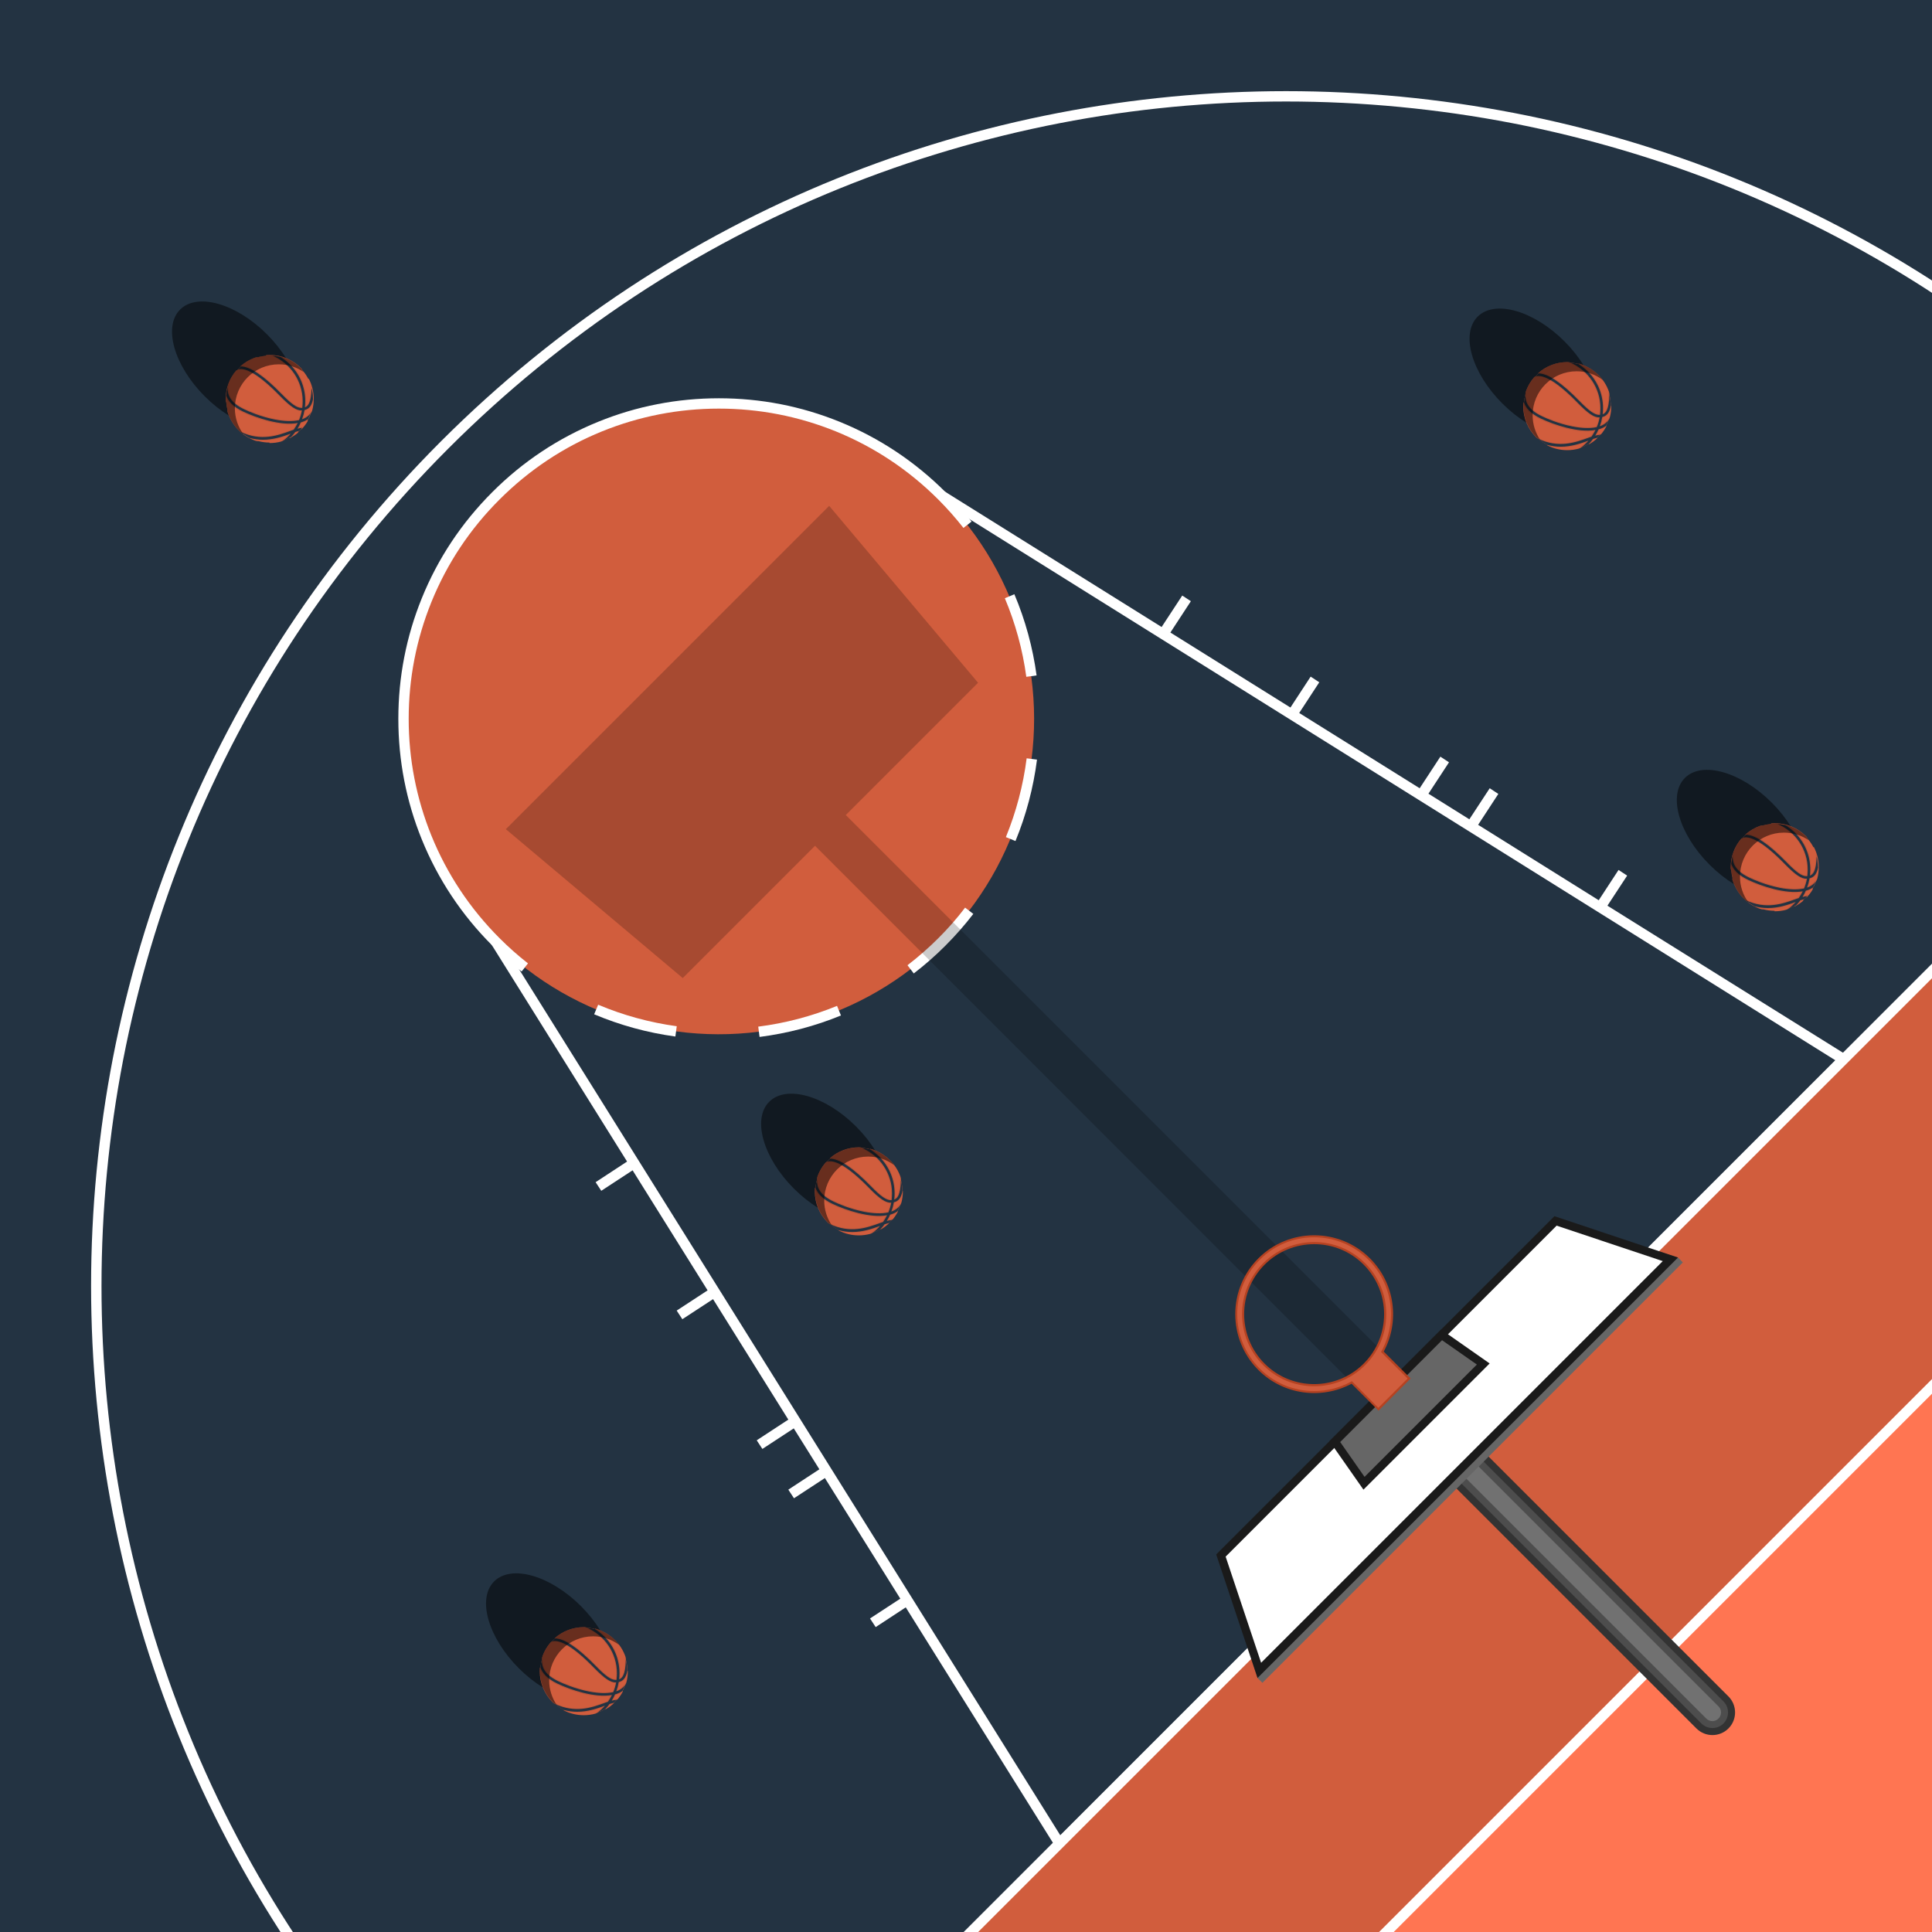 <?xml version="1.0" encoding="iso-8859-1"?>
<!-- Generator: Adobe Illustrator 21.0.0, SVG Export Plug-In . SVG Version: 6.00 Build 0)  -->
<svg version="1.1" xmlns="http://www.w3.org/2000/svg" xmlns:xlink="http://www.w3.org/1999/xlink" x="0px" y="0px" width="2800px"
	 height="2800px" viewBox="0 0 2800 2800" enable-background="new 0 0 2800 2800" xml:space="preserve">
<g id="BACKGROUND">
	<g>
		<rect fill="#FFFFFF" width="2800" height="2800"/>
	</g>
</g>
<g id="OBJECTS">
	<g>
		<defs>
			<rect id="SVGID_1_" width="2800" height="2800"/>
		</defs>
		<clipPath id="SVGID_2_">
			<use xlink:href="#SVGID_1_"  overflow="visible"/>
		</clipPath>
		<g clip-path="url(#SVGID_2_)">
			
				<rect x="-634.2" y="-634.2" transform="matrix(0.707 0.707 -0.707 0.707 1400 -579.899)" fill="#233342" width="4068.4" height="4068.4"/>
			<path fill="#FFFFFF" d="M2329.6,1312.6l28.6-43.6l-12.5-8.2l-28.7,43.9l-174.8-109.3l29.3-44.8l-12.5-8.2l-29.5,45l-59.3-37.1
				l29.8-45.5l-12.5-8.2l-30,45.8l-174.6-109.1l29.1-44.5l-12.5-8.2l-29.3,44.8l-174-108.7l29.7-45.4l-12.5-8.2l-29.9,45.6
				l-319.3-199.5l-654.9,654.9l199.5,319.3l-45.6,29.9l8.2,12.5l45.4-29.7l108.7,174l-44.8,29.3l8.2,12.5l44.5-29.1l109.1,174.6
				l-45.8,30l8.2,12.5l45.5-29.8l37.1,59.3l-45,29.5l8.2,12.5l44.8-29.3l109.3,174.8l-43.9,28.7l8.2,12.5l43.6-28.6l221.4,354.2
				l6.7-6.7l1136.5-1136.5l6.7-6.7L2329.6,1312.6z M1536.7,2659.9L728.2,1366.2l638.1-638.1l1293.7,808.6L1536.7,2659.9z"/>
			
				<ellipse transform="matrix(0.707 -0.707 0.707 0.707 -431.565 1041.89)" fill="#D15D3D" cx="1041.9" cy="1041.9" rx="457.1" ry="457.1"/>
			<g>
				<path fill="#FFFFFF" d="M1359.8,723.9c13,13,25.3,26.9,36.5,41.2l11.8-9.2c-11.6-14.8-24.3-29.2-37.7-42.6
					c-44.4-44.4-96.1-78.7-153.7-102.1c-55.7-22.6-114.5-34-174.8-34c-60.3,0-119.2,11.4-174.8,34
					c-57.6,23.4-109.4,57.7-153.7,102.1C669,757.7,634.6,809.4,611.3,867c-22.6,55.7-34,114.5-34,174.8c0,60.3,11.4,119.2,34,174.8
					c23.4,57.6,57.7,109.4,102.1,153.7c13.4,13.4,27.7,26.1,42.6,37.7l9.2-11.8c-14.4-11.2-28.2-23.5-41.2-36.5
					c-42.9-42.9-76.2-93-98.8-148.7c-21.8-53.9-32.9-110.8-32.9-169.2s11.1-115.3,32.9-169.2c22.6-55.8,55.8-105.8,98.8-148.7
					c42.9-42.9,93-76.2,148.7-98.8c53.9-21.8,110.8-32.9,169.2-32.9s115.3,11.1,169.2,32.9C1266.9,647.8,1316.9,681,1359.8,723.9z"
					/>
				<path fill="#FFFFFF" d="M861.1,1470c37.6,15.8,77.1,26.7,117.7,32.2l2-14.9c-39.2-5.4-77.5-15.8-113.9-31.2L861.1,1470z"/>
				<path fill="#FFFFFF" d="M1098.9,1487.9l1.9,14.9c40.6-5.2,80.3-15.6,118-31.1l-5.7-13.9
					C1176.5,1472.8,1138.1,1482.9,1098.9,1487.9z"/>
				<path fill="#FFFFFF" d="M1487.9,1099c-5,39.3-15.2,77.7-30.1,114.2l13.9,5.7c15.5-37.7,26-77.4,31.2-118L1487.9,1099z"/>
				<path fill="#FFFFFF" d="M1502.3,978.9c-5.5-40.5-16.3-80.1-32.2-117.7l-13.8,5.8c15.3,36.4,25.8,74.7,31.1,113.9L1502.3,978.9z"
					/>
				<path fill="#FFFFFF" d="M1359.8,1359.8c-14,14-29,27.1-44.6,39.1l9.1,11.9c16.1-12.4,31.6-25.9,46-40.4
					c14.4-14.4,27.9-29.8,40.3-45.9l-11.9-9.1C1386.9,1331,1373.8,1345.9,1359.8,1359.8z"/>
			</g>
			
				<rect x="407.2" y="2041.2" transform="matrix(0.707 -0.707 0.707 0.707 -933.73 2254.224)" fill="#D15D3D" width="3694" height="426"/>
			
				<rect x="774.6" y="2315" transform="matrix(0.707 -0.707 0.707 0.707 -1085.906 2621.61)" fill="#FF7552" width="3694" height="613.2"/>
			<path fill="#FFFFFF" d="M3415,802.9l-10.6-10.6l-81.5,81.5l-234.5-234.5c-83.1-83.1-174.5-157.7-271.7-221.9
				c-94.7-62.5-196.1-115.9-301.2-158.5c-103.2-41.9-211.2-73.9-320.9-95.1c-108.6-21-219.9-31.7-330.7-31.7
				c-110.8,0-222.1,10.7-330.7,31.7c-109.7,21.2-217.7,53.2-320.9,95.1c-105.2,42.6-206.5,96-301.2,158.5
				c-97.2,64.2-188.6,138.8-271.7,221.9c-83.1,83.1-157.7,174.5-221.9,271.7c-62.5,94.7-115.9,196.1-158.5,301.2
				C217,1315.4,185,1423.3,163.7,1533c-21,108.6-31.7,219.9-31.7,330.7c0,110.8,10.7,222.1,31.7,330.7
				c21.2,109.7,53.2,217.7,95.1,320.9c42.6,105.2,96,206.5,158.5,301.2c64.2,97.2,138.8,188.6,221.9,271.7l234.5,234.5l-81.5,81.5
				l10.6,10.6l81.5-81.5l0,0l5.3-5.3L3328.1,889.7l5.3-5.3l0,0L3415,802.9z M429.9,2808.4c-62-93.9-114.9-194.3-157.1-298.6
				c-41.5-102.4-73.2-209.4-94.3-318.1c-20.9-107.7-31.4-218-31.4-327.9c0-109.9,10.6-220.2,31.4-327.9
				c21.1-108.7,52.8-215.8,94.3-318.1c42.3-104.2,95.1-204.7,157.1-298.6c63.6-96.3,137.6-186.9,220-269.3s173-156.4,269.3-220
				c93.9-62,194.3-114.9,298.6-157.1c102.4-41.5,209.4-73.2,318.1-94.3c107.7-20.9,218-31.4,327.9-31.4
				c109.9,0,220.2,10.6,327.9,31.4c108.7,21.1,215.8,52.8,318.1,94.3c104.2,42.3,204.7,95.1,298.6,157.1
				c96.3,63.6,186.9,137.6,269.3,220l234.5,234.5L884.4,3312.2l-234.5-234.5C567.5,2995.3,493.5,2904.7,429.9,2808.4z"/>
			<g>
				
					<rect x="557.8" y="2397.3" transform="matrix(0.707 -0.707 0.707 0.707 -996.112 2404.984)" fill="#FFFFFF" width="3694" height="15"/>
			</g>
			<path fill="#333333" d="M2505,2458.6l-414.3-414.3l-46.4,46.4l414.3,414.3c12.8,12.8,33.6,12.8,46.4,0l0,0
				C2517.8,2492.2,2517.8,2471.4,2505,2458.6z"/>
			<polygon opacity="0.2" points="2131.8,2087.1 1225.8,1181.2 1417.5,989.5 1201.7,733.1 733.1,1201.7 989.5,1417.5 1181.2,1225.8 
				2087.1,2131.8 			"/>
			<g>
				<path fill="#4D4D4D" d="M2058.7,2090.7l32-32l407.1,407.1c8.8,8.8,8.8,23.2,0,32c-8.8,8.8-23.2,8.8-32,0L2058.7,2090.7z"/>
				<path opacity="0.2" fill="#FFFFFF" d="M2490.6,2473l-376.7-376.7c-4.9-4.9-12.8-4.9-17.7,0c-4.9,4.9-4.9,12.8,0,17.7
					l376.7,376.7c2.4,2.4,5.6,3.7,8.8,3.7s6.4-1.2,8.8-3.7C2495.5,2485.8,2495.5,2477.8,2490.6,2473z"/>
				<g>
					<polygon fill="#666666" points="2438.9,1829.6 2431.9,1822.5 2259.8,1769.7 2014.7,2014.7 1769.7,2259.8 1822.5,2431.9 
						1829.6,2438.9 					"/>
					<polygon fill="#1A1A1A" points="2431.9,1822.5 2252.8,1762.6 2007.7,2007.7 1762.6,2252.8 1822.5,2431.9 					"/>
					<polygon fill="#FFFFFF" points="1776.3,2256 2256,1776.3 2409.8,1827.7 1827.7,2409.8 					"/>
					<polygon fill="#1A1A1A" points="2158.9,1976 2088.6,1926.8 2007.7,2007.7 1926.8,2088.6 1976,2158.9 					"/>
					<polygon fill="#666666" points="1942.3,2089.9 2089.9,1942.3 2140.4,1977.6 1977.6,2140.4 					"/>
					<path fill="#B54221" d="M2044.4,1997.8l-39-39c23.3-43.3,16.6-98.6-19.9-135.1c-44.6-44.6-117.2-44.6-161.8,0
						s-44.6,117.2,0,161.8c36.5,36.5,91.8,43.1,135.1,19.9l39,39L2044.4,1997.8z M1832.8,1976.3c-39.6-39.6-39.6-104,0-143.5
						s104-39.6,143.5,0s39.6,104,0,143.5S1872.4,2015.9,1832.8,1976.3z"/>
					<path fill="#D15D3D" d="M1959.3,2001.7l-2,1.1c-16.1,8.7-34.4,13.2-52.8,13.2c-29.8,0-57.8-11.6-78.8-32.6
						c-21-21-32.6-49-32.6-78.8c0-29.8,11.6-57.8,32.6-78.8s49-32.6,78.8-32.6c29.8,0,57.8,11.6,78.8,32.6
						c17.2,17.3,28.1,39.1,31.5,63.3c3.3,23.4-1.1,47.6-12.2,68.3l-1.1,2l38.5,38.5l-42.4,42.4L1959.3,2001.7z M1904.6,1800.1
						c-27.9,0-54.2,10.9-73.9,30.6c-19.7,19.7-30.6,45.9-30.6,73.9c0,27.9,10.9,54.2,30.6,73.9c19.7,19.7,45.9,30.6,73.9,30.6
						c27.9,0,54.2-10.9,73.9-30.6c19.7-19.7,30.6-45.9,30.6-73.9c0-27.9-10.9-54.2-30.6-73.9
						C1958.8,1811,1932.5,1800.1,1904.6,1800.1z"/>
				</g>
			</g>
		</g>
	</g>
	<g>
		
			<ellipse transform="matrix(0.707 -0.707 0.707 0.707 -1444.408 1258.786)" opacity="0.5" cx="797.3" cy="2372.9" rx="63.7" ry="114.3"/>
		<path id="XMLID_13468_" fill="#D15D3D" d="M783.4,2416.8L783.4,2416.8c0.3-3.9,1-7.8,2-11.6v0c0-1.8,0.3-3.6,1-5.3
			c2.6-7.1,6.5-13.7,11.5-19.5c0.6-0.7,1.4-1.2,2.3-1.5l0,0c0.5-0.5,1-1.1,1.5-1.6c0.9-0.9,1.9-1.9,2.9-2.7c0,0,0,0,0,0
			c-0.4,0-0.5-0.5-0.3-0.7c11.6-10.2,26.3-15.7,41.9-15.7c0.2,0,0.4,0,0.7,0c1.4,0,2.7,0.3,4,0.8l0,0c4,0.3,7.9,1,11.7,2
			c0,0,0,0,0,0c-0.4-0.2-0.1-0.8,0.3-0.6c10.6,2.9,20.4,8.5,28.4,16.5c6.9,6.9,12.1,15.2,15.2,24.2c0.5,1.5,0.8,3.2,0.7,4.8l0,0
			c1.3,5.2,2,10.5,2,16c0,0.1,0,0.2,0,0.3c0-0.1,0.1-0.3,0.1-0.4c0.1-0.4,0.6-0.3,0.6,0.1l0,0c0,5.7-0.7,11.3-2.2,16.7
			c-0.4,1.4-1,2.7-1.9,3.8l0,0c-1,2.8-2.2,5.6-3.5,8.3h0c0.3-0.2,0.7,0.1,0.5,0.5c-2.1,4-4.6,7.8-7.5,11.3c-0.4,0.5-1,0.8-1.6,0.9
			l0,0c-1,1.1-2,2.2-3,3.2c-0.4,0.4-0.8,0.8-1.3,1.2c0,0,0,0,0,0c0.4-0.1,0.6,0.4,0.3,0.6c-3.6,3.4-7.6,6.4-11.8,8.8
			c-0.3,0.2-0.7-0.2-0.4-0.5l0,0c-3.5,2-7.1,3.7-10.9,5h0c-1.1,0.9-2.5,1.5-3.9,1.9c-5.3,1.4-10.9,2.2-16.6,2.2
			c-10.3,0-20.2-2.4-29.1-7c-0.4-0.2-0.1-0.7,0.3-0.6l0,0c-4.6-2.4-8.9-5.3-12.9-8.8c-0.3-0.2-0.7-0.3-1-0.5c-0.9-0.4-1.7-1-2.4-1.7
			l0,0c-12-12-18.7-28-18.7-45.1c0-1.7,0.1-3.3,0.2-5C782.7,2416.5,783.3,2416.4,783.4,2416.8z"/>
		<g id="XMLID_9029_" opacity="0.1">
			<path id="XMLID_9030_" fill="#1A1A1A" d="M783.4,2416.8L783.4,2416.8c0.3-3.9,1-7.8,2-11.6v0c0-1.8,0.3-3.6,1-5.3
				c0.1-0.2,0.2-0.4,0.3-0.7l-0.1,6c-0.1,9.5,2.6,20.6,23.6,30.5c6.4,3,23.4,10.5,43.4,14.5c7.8,1.6,15.1,2.4,21.6,2.4
				c4.7,0,9.1-0.4,12.9-1.3c1.6-3.8,2.8-7.8,3.6-11.9c-7.9-0.3-16.5-6.3-31.5-21.7c-30.9-31.7-47.4-38.4-55.8-38.4l-0.2,0
				c-1.4,0-2.6,0.2-3.8,0.6l-3.1,1c0.2-0.2,0.3-0.4,0.5-0.6c0.6-0.7,1.4-1.2,2.3-1.5l0,0c0.5-0.5,1-1.1,1.5-1.6
				c0.9-0.9,1.9-1.9,2.9-2.7c0,0,0,0,0,0c-0.4,0-0.5-0.5-0.3-0.7c0.2-0.2,0.4-0.3,0.5-0.5c13.9,0.3,33.9,13.8,59.6,40.2
				c13.9,14.3,21.8,19.9,28,19.9c0.1,0,0.2,0,0.2,0c0.3-2.8,0.5-5.7,0.5-8.5c0-28.2-16.8-53.7-42.7-64.9l-4.4-1.9c0.1,0,0.1,0,0.2,0
				c0.2,0,0.4,0,0.7,0c1.4,0,2.7,0.3,4,0.8l0,0c4,0.3,7.9,1,11.7,2c0,0,0,0,0,0c-0.4-0.2-0.1-0.8,0.3-0.6c0.5,0.1,1,0.3,1.5,0.4
				c4.4,2.9,8.5,6.2,12.3,10c14.5,14.5,22.4,33.7,22.4,54.2c0,2.3-0.1,4.5-0.3,6.8c3.4-2.2,6.7-7.9,7.2-25.9l0.1-5.5
				c0.1,0.3,0.2,0.5,0.3,0.8c0.5,1.5,0.8,3.2,0.7,4.8l0,0c1.3,5.2,2,10.5,2,16c0,0.1,0,0.2,0,0.3c0-0.1,0.1-0.3,0.1-0.4
				c0.1-0.4,0.6-0.3,0.6,0.1l0,0c0,0.8,0,1.7-0.1,2.5c-0.4,1.6-0.9,3.1-1.5,4.4c-2.8,6.5-6.9,8.7-10.4,9.7c-0.6,3.5-1.5,7-2.6,10.5
				c0.3-0.2,0.7-0.3,1-0.5c3.5-1.7,6.4-4.1,8.7-6.9l3-3.8c-0.1,0.2-0.1,0.5-0.2,0.7c-0.4,1.4-1,2.7-1.9,3.8l0,0
				c-1,2.8-2.2,5.6-3.5,8.3h0c0.3-0.2,0.7,0.1,0.5,0.5c-0.1,0.3-0.3,0.6-0.5,0.9c-1.1,0.7-2.3,1.4-3.5,2c-2,1-4.2,1.8-6.5,2.5
				c-1,2.2-2.1,4.3-3.2,6.4c1.6-0.3,3.1-0.6,4.5-0.7l2.2-0.2c-0.1,0.2-0.3,0.3-0.4,0.5c-0.4,0.5-1,0.8-1.6,0.9l0,0
				c-1,1.1-2,2.2-3,3.2c-0.4,0.4-0.8,0.8-1.3,1.2c0,0,0,0,0,0c0.4-0.1,0.6,0.4,0.3,0.6c-0.2,0.2-0.5,0.4-0.7,0.7
				c-1.5,0.4-3.2,0.8-4.9,1.4c-1.5,2-3.1,4-4.9,5.9c-0.5,0.3-0.9,0.6-1.4,0.8c-0.3,0.2-0.7-0.2-0.4-0.5l0,0c-3.5,2-7.1,3.7-10.9,5h0
				c-1.1,0.9-2.5,1.5-3.9,1.9c-0.2,0.1-0.4,0.1-0.7,0.2l3.8-3c2.5-1.9,4.8-4,7-6.2c-10.2,3.6-22.4,7.3-36.2,7.3
				c-5.9,0-11.8-0.7-17.6-2.1c-0.7-0.3-1.4-0.7-2.1-1c-0.4-0.2-0.1-0.7,0.3-0.6l0,0c-4.6-2.4-8.9-5.3-12.9-8.8
				c-0.3-0.2-0.7-0.3-1-0.5c-0.9-0.4-1.7-1-2.4-1.7l0,0c-0.4-0.4-0.9-0.9-1.3-1.3l5.1,2.5c10.5,5.1,20.9,7.5,31.8,7.5
				c14.9,0,28.2-4.8,38.8-8.6c1.8-0.6,3.3-1.2,4.8-1.7c1.6-2.3,3.1-4.8,4.5-7.3c-3,0.4-6.3,0.6-9.8,0.6c-22.6,0-49.8-9-67.6-17.5
				c-13.3-6.3-21.5-13.9-25-23.1c0-0.4,0-0.8,0.1-1.2C782.7,2416.5,783.3,2416.4,783.4,2416.8z"/>
		</g>
		<path id="XMLID_9028_" fill="#233342" d="M876,2468.1c1.8-0.6,3.5-1.3,5.1-1.8c2.2-3.1,4.1-6.4,5.8-9.8c-25,4.5-60-7.5-78.9-16.4
			c-15.6-7.4-22.1-15.8-24.7-23.3c0.3-3.9,1-7.8,2-11.6c-0.1,8.9,1.9,21,24.3,31.6c6.4,3.1,23.6,10.6,43.7,14.6
			c14.1,2.8,26.2,3.1,35.5,1c1.9-4.5,3.3-9.2,4.2-14.1c-8,0.4-16.6-5.5-32.1-21.3c-31.1-32-47.9-38.7-56.6-38.7c-0.1,0-0.1,0-0.2,0
			c-1.5,0-2.8,0.2-4.1,0.6c0.5-0.5,1-1.1,1.5-1.6c0.9-0.9,1.9-1.9,2.9-2.7c13.6,0.1,33.4,13.5,59.1,39.9
			c14.1,14.5,22.1,20.2,28.8,20.2c0.4,0,0.8,0,1.2-0.1c0.4-3.1,0.6-6.4,0.6-9.6c0-29.5-17.9-54.9-43.4-65.9c4,0.3,7.9,1,11.7,2
			c4.7,3,9.2,6.5,13.3,10.6c14.3,14.3,22.1,33.2,22.1,53.4c0,2.9-0.2,5.9-0.5,8.7c4.4-1.6,9.1-6.2,9.7-27.8c1.3,5.2,2,10.5,2,16
			c0,0.1,0,0.2,0,0.3c-0.5,2.4-1.1,4.4-1.9,6.2c-2.6,6.2-6.5,8.2-10.4,9.3c-0.8,4.6-2,9.1-3.6,13.4c1.2-0.4,2.3-0.9,3.4-1.4
			c3.7-1.8,6.7-4.2,9-7.3c-1,2.8-2.2,5.6-3.5,8.3c-1.2,0.8-2.5,1.6-3.9,2.3c-2.1,1.1-4.4,1.9-6.8,2.6c-1.4,3.1-3,6.1-4.8,9.1
			c2.5-0.7,4.9-1.1,7-1.3c-1,1.1-2,2.2-3,3.2c-0.4,0.4-0.8,0.8-1.3,1.2c-1.8,0.4-3.7,1-5.9,1.7c-1.8,2.5-3.8,4.9-6,7.2
			c-3.5,2-7.1,3.7-10.9,5c3.7-2.9,7.2-6.2,10.3-9.8c-11.3,4.1-24.7,8.8-40.2,8.8c-6.1,0-12.6-0.8-19.4-2.6
			c-4.6-2.4-8.9-5.3-12.9-8.8C833.8,2483.4,857.9,2474.7,876,2468.1z"/>
		<path opacity="0.5" d="M859.6,2371.5c-35.2,0-63.7,28.5-63.7,63.7c0,13.3,4.1,25.7,11.1,36c-0.8-0.7-1.6-1.3-2.4-2
			c-0.3-0.2-0.7-0.3-1-0.5c-0.9-0.4-1.7-1-2.4-1.7l0,0c-12-12-18.7-28-18.7-45.1c0-1.7,0.1-3.3,0.2-5c0-0.4,0.6-0.5,0.7-0.1l0,0
			c0.3-3.9,1-7.8,2-11.6v0c0-1.8,0.3-3.6,1-5.3c2.6-7.1,6.5-13.7,11.5-19.5c0.6-0.7,1.4-1.2,2.3-1.5l0,0c0.5-0.5,1-1.1,1.5-1.6
			c0.9-0.9,1.9-1.9,2.9-2.7c0,0,0,0,0,0c-0.4,0-0.5-0.5-0.3-0.7c11.6-10.2,26.3-15.7,41.9-15.7c0.2,0,0.4,0,0.7,0
			c1.4,0,2.7,0.3,4,0.8l0,0c4,0.3,7.9,1,11.7,2c0,0,0,0,0,0c-0.4-0.2-0.1-0.8,0.3-0.6c10.6,2.9,20.4,8.5,28.4,16.5
			c2.3,2.3,4.4,4.7,6.2,7.2C886.9,2376.2,873.8,2371.5,859.6,2371.5z"/>
	</g>
	<g>
		
			<ellipse transform="matrix(0.707 -0.707 0.707 0.707 269.504 1729.669)" opacity="0.5" cx="2222.6" cy="539.5" rx="63.7" ry="114.3"/>
		<path id="XMLID_4_" fill="#D15D3D" d="M2208.7,583.4L2208.7,583.4c0.3-3.9,1-7.8,2-11.6v0c0-1.8,0.3-3.6,1-5.3
			c2.6-7.1,6.5-13.7,11.5-19.5c0.6-0.7,1.4-1.2,2.3-1.5l0,0c0.5-0.5,1-1.1,1.5-1.6c0.9-0.9,1.9-1.9,2.9-2.7c0,0,0,0,0,0
			c-0.4,0-0.5-0.5-0.3-0.7c11.6-10.2,26.3-15.7,41.9-15.7c0.2,0,0.4,0,0.7,0c1.4,0,2.7,0.3,4,0.8l0,0c4,0.3,7.9,1,11.7,2
			c0,0,0,0,0,0c-0.4-0.2-0.1-0.8,0.3-0.6c10.6,2.9,20.4,8.5,28.4,16.5c6.9,6.9,12.1,15.2,15.2,24.2c0.5,1.5,0.8,3.2,0.7,4.8l0,0
			c1.3,5.2,2,10.5,2,16c0,0.1,0,0.2,0,0.3c0-0.1,0.1-0.3,0.1-0.4c0.1-0.4,0.6-0.3,0.6,0.1v0c0,5.7-0.7,11.3-2.2,16.7
			c-0.4,1.4-1,2.7-1.9,3.8l0,0c-1,2.8-2.2,5.6-3.5,8.3l0,0c0.3-0.2,0.7,0.1,0.5,0.5c-2.1,4-4.6,7.8-7.5,11.3c-0.4,0.5-1,0.8-1.6,0.9
			l0,0c-1,1.1-2,2.2-3,3.2c-0.4,0.4-0.8,0.8-1.3,1.2c0,0,0,0,0,0c0.4-0.1,0.6,0.4,0.3,0.6c-3.6,3.4-7.6,6.4-11.8,8.8
			c-0.3,0.2-0.7-0.2-0.4-0.5l0,0c-3.5,2-7.1,3.7-10.9,5v0c-1.1,0.9-2.5,1.5-3.9,1.9c-5.3,1.4-10.9,2.2-16.6,2.2
			c-10.3,0-20.2-2.4-29.1-7c-0.4-0.2-0.1-0.7,0.3-0.6l0,0c-4.6-2.4-8.9-5.3-12.9-8.8c-0.3-0.2-0.7-0.3-1-0.5c-0.9-0.4-1.7-1-2.4-1.7
			l0,0c-12-12-18.7-28-18.7-45.1c0-1.7,0.1-3.3,0.2-5C2208.1,583.1,2208.6,583,2208.7,583.4z"/>
		<g id="XMLID_2_" opacity="0.1">
			<path id="XMLID_3_" fill="#1A1A1A" d="M2208.7,583.4L2208.7,583.4c0.3-3.9,1-7.8,2-11.6v0c0-1.8,0.3-3.6,1-5.3
				c0.1-0.2,0.2-0.4,0.3-0.7l-0.1,6c-0.1,9.5,2.6,20.6,23.6,30.5c6.4,3,23.4,10.5,43.4,14.5c7.8,1.6,15.1,2.4,21.6,2.4
				c4.7,0,9.1-0.4,12.9-1.3c1.6-3.8,2.8-7.8,3.6-11.9c-7.9-0.3-16.5-6.3-31.5-21.7c-30.9-31.7-47.4-38.4-55.8-38.4l-0.2,0
				c-1.4,0-2.6,0.2-3.8,0.6l-3.1,1c0.2-0.2,0.3-0.4,0.5-0.6c0.6-0.7,1.4-1.2,2.3-1.5l0,0c0.5-0.5,1-1.1,1.5-1.6
				c0.9-0.9,1.9-1.9,2.9-2.7c0,0,0,0,0,0c-0.4,0-0.5-0.5-0.3-0.7c0.2-0.2,0.4-0.3,0.5-0.5c13.9,0.3,33.9,13.8,59.6,40.2
				c13.9,14.3,21.8,19.9,28,19.9c0.1,0,0.2,0,0.2,0c0.3-2.8,0.5-5.7,0.5-8.5c0-28.2-16.8-53.7-42.7-64.9l-4.4-1.9c0.1,0,0.1,0,0.2,0
				c0.2,0,0.4,0,0.7,0c1.4,0,2.7,0.3,4,0.8l0,0c4,0.3,7.9,1,11.7,2c0,0,0,0,0,0c-0.4-0.2-0.1-0.8,0.3-0.6c0.5,0.1,1,0.3,1.5,0.4
				c4.4,2.9,8.5,6.2,12.3,10c14.5,14.5,22.4,33.7,22.4,54.2c0,2.3-0.1,4.5-0.3,6.8c3.4-2.2,6.7-7.9,7.2-25.9l0.1-5.5
				c0.1,0.3,0.2,0.5,0.3,0.8c0.5,1.5,0.8,3.2,0.7,4.8l0,0c1.3,5.2,2,10.5,2,16c0,0.1,0,0.2,0,0.3c0-0.1,0.1-0.3,0.1-0.4
				c0.1-0.4,0.6-0.3,0.6,0.1v0c0,0.8,0,1.7-0.1,2.5c-0.4,1.6-0.9,3.1-1.5,4.4c-2.8,6.5-6.9,8.7-10.4,9.7c-0.6,3.5-1.5,7-2.6,10.5
				c0.3-0.2,0.7-0.3,1-0.5c3.5-1.7,6.4-4.1,8.7-6.9l3-3.8c-0.1,0.2-0.1,0.5-0.2,0.7c-0.4,1.4-1,2.7-1.9,3.8l0,0
				c-1,2.8-2.2,5.6-3.5,8.3l0,0c0.3-0.2,0.7,0.1,0.5,0.5c-0.1,0.3-0.3,0.6-0.5,0.9c-1.1,0.7-2.3,1.4-3.5,2c-2,1-4.2,1.8-6.5,2.5
				c-1,2.2-2.1,4.3-3.2,6.4c1.6-0.3,3.1-0.6,4.5-0.7l2.2-0.2c-0.1,0.2-0.3,0.3-0.4,0.5c-0.4,0.5-1,0.8-1.6,0.9l0,0
				c-1,1.1-2,2.2-3,3.2c-0.4,0.4-0.8,0.8-1.3,1.2c0,0,0,0,0,0c0.4-0.1,0.6,0.4,0.3,0.6c-0.2,0.2-0.5,0.4-0.7,0.7
				c-1.5,0.4-3.2,0.8-4.9,1.4c-1.5,2-3.1,4-4.9,5.9c-0.5,0.3-0.9,0.6-1.4,0.8c-0.3,0.2-0.7-0.2-0.4-0.5l0,0c-3.5,2-7.1,3.7-10.9,5v0
				c-1.1,0.9-2.5,1.5-3.9,1.9c-0.2,0.1-0.4,0.1-0.7,0.2l3.8-3c2.5-1.9,4.8-4,7-6.2c-10.2,3.6-22.4,7.3-36.2,7.3
				c-5.9,0-11.8-0.7-17.6-2.1c-0.7-0.3-1.4-0.7-2.1-1c-0.4-0.2-0.1-0.7,0.3-0.6l0,0c-4.6-2.4-8.9-5.3-12.9-8.8
				c-0.3-0.2-0.7-0.3-1-0.5c-0.9-0.4-1.7-1-2.4-1.7l0,0c-0.4-0.4-0.9-0.9-1.3-1.3l5.1,2.5c10.5,5.1,20.9,7.5,31.8,7.5
				c14.9,0,28.2-4.8,38.8-8.6c1.8-0.6,3.3-1.2,4.8-1.7c1.6-2.3,3.1-4.8,4.5-7.3c-3,0.4-6.3,0.6-9.8,0.6c-22.6,0-49.8-9-67.6-17.5
				c-13.3-6.3-21.5-13.9-25-23.1c0-0.4,0-0.8,0.1-1.2C2208.1,583.1,2208.6,583,2208.7,583.4z"/>
		</g>
		<path id="XMLID_1_" fill="#233342" d="M2301.4,634.7c1.8-0.6,3.5-1.3,5.1-1.8c2.2-3.1,4.1-6.4,5.8-9.8c-25,4.5-60-7.5-78.9-16.4
			c-15.6-7.4-22.1-15.8-24.7-23.3c0.3-3.9,1-7.8,2-11.6c-0.1,8.9,1.9,21,24.3,31.6c6.4,3.1,23.6,10.6,43.7,14.6
			c14.1,2.8,26.2,3.1,35.5,1c1.9-4.5,3.3-9.2,4.2-14.1c-8,0.4-16.6-5.5-32.1-21.3c-31.1-32-47.9-38.7-56.6-38.7c-0.1,0-0.1,0-0.2,0
			c-1.5,0-2.8,0.2-4.1,0.6c0.5-0.5,1-1.1,1.5-1.6c0.9-0.9,1.9-1.9,2.9-2.7c13.6,0.1,33.4,13.5,59.1,39.9
			c14.1,14.5,22.1,20.2,28.8,20.2c0.4,0,0.8,0,1.2-0.1c0.4-3.1,0.6-6.4,0.6-9.6c0-29.5-17.9-54.9-43.4-65.9c4,0.3,7.9,1,11.7,2
			c4.7,3,9.2,6.5,13.3,10.6c14.3,14.3,22.1,33.2,22.1,53.4c0,2.9-0.2,5.9-0.5,8.7c4.4-1.6,9.1-6.2,9.7-27.8c1.3,5.2,2,10.5,2,16
			c0,0.1,0,0.2,0,0.3c-0.5,2.4-1.1,4.4-1.9,6.2c-2.6,6.2-6.5,8.2-10.4,9.3c-0.8,4.6-2,9.1-3.6,13.4c1.2-0.4,2.3-0.9,3.4-1.4
			c3.7-1.8,6.7-4.2,9-7.3c-1,2.8-2.2,5.6-3.5,8.3c-1.2,0.8-2.5,1.6-3.9,2.3c-2.1,1.1-4.4,1.9-6.8,2.6c-1.4,3.1-3,6.1-4.8,9.1
			c2.5-0.7,4.9-1.1,7-1.3c-1,1.1-2,2.2-3,3.2c-0.4,0.4-0.8,0.8-1.3,1.2c-1.8,0.4-3.7,1-5.9,1.7c-1.8,2.5-3.8,4.9-6,7.2
			c-3.5,2-7.1,3.7-10.9,5c3.7-2.9,7.2-6.2,10.3-9.8c-11.3,4.1-24.7,8.8-40.2,8.8c-6.1,0-12.6-0.8-19.4-2.6
			c-4.6-2.4-8.9-5.3-12.9-8.8C2259.2,649.9,2283.3,641.2,2301.4,634.7z"/>
		<path opacity="0.5" d="M2284.9,538.1c-35.2,0-63.7,28.5-63.7,63.7c0,13.3,4.1,25.7,11.1,36c-0.8-0.7-1.6-1.3-2.4-2
			c-0.3-0.2-0.7-0.3-1-0.5c-0.9-0.4-1.7-1-2.4-1.7l0,0c-12-12-18.7-28-18.7-45.1c0-1.7,0.1-3.3,0.2-5c0-0.4,0.6-0.5,0.7-0.1l0,0
			c0.3-3.9,1-7.8,2-11.6v0c0-1.8,0.3-3.6,1-5.3c2.6-7.1,6.5-13.7,11.5-19.5c0.6-0.7,1.4-1.2,2.3-1.5l0,0c0.5-0.5,1-1.1,1.5-1.6
			c0.9-0.9,1.9-1.9,2.9-2.7c0,0,0,0,0,0c-0.4,0-0.5-0.5-0.3-0.7c11.6-10.2,26.3-15.7,41.9-15.7c0.2,0,0.4,0,0.7,0
			c1.4,0,2.7,0.3,4,0.8l0,0c4,0.3,7.9,1,11.7,2c0,0,0,0,0,0c-0.4-0.2-0.1-0.8,0.3-0.6c10.6,2.9,20.4,8.5,28.4,16.5
			c2.3,2.3,4.4,4.7,6.2,7.2C2312.3,542.7,2299.1,538.1,2284.9,538.1z"/>
	</g>
	<g>
		
			<ellipse transform="matrix(0.707 -0.707 0.707 0.707 -835.957 1337.019)" opacity="0.5" cx="1195.9" cy="1677.6" rx="63.7" ry="114.3"/>
		<path id="XMLID_16_" fill="#D15D3D" d="M1182,1721.4L1182,1721.4c0.3-3.9,1-7.8,2-11.6v0c0-1.8,0.3-3.6,1-5.3
			c2.6-7.1,6.5-13.7,11.5-19.5c0.6-0.7,1.4-1.2,2.3-1.5l0,0c0.5-0.5,1-1.1,1.5-1.6c0.9-0.9,1.9-1.9,2.9-2.7c0,0,0,0,0,0
			c-0.4,0-0.5-0.5-0.3-0.7c11.6-10.2,26.3-15.7,41.9-15.7c0.2,0,0.4,0,0.7,0c1.4,0,2.7,0.3,4,0.8l0,0c4,0.3,7.9,1,11.7,2
			c0,0,0,0,0,0c-0.4-0.2-0.1-0.8,0.3-0.6c10.6,2.9,20.4,8.5,28.4,16.5c6.9,6.9,12.1,15.2,15.2,24.2c0.5,1.5,0.8,3.2,0.7,4.8l0,0
			c1.3,5.2,2,10.5,2,16c0,0.1,0,0.2,0,0.3c0-0.1,0.1-0.3,0.1-0.4c0.1-0.4,0.6-0.3,0.6,0.1v0c0,5.7-0.7,11.3-2.2,16.7
			c-0.4,1.4-1,2.7-1.9,3.8l0,0c-1,2.8-2.2,5.6-3.5,8.3l0,0c0.3-0.2,0.7,0.1,0.5,0.5c-2.1,4-4.6,7.8-7.5,11.3c-0.4,0.5-1,0.8-1.6,0.9
			l0,0c-1,1.1-2,2.2-3,3.2c-0.4,0.4-0.8,0.8-1.3,1.2c0,0,0,0,0,0c0.4-0.1,0.6,0.4,0.3,0.6c-3.6,3.4-7.6,6.4-11.8,8.8
			c-0.3,0.2-0.7-0.2-0.4-0.5l0,0c-3.5,2-7.1,3.7-10.9,5l0,0c-1.1,0.9-2.5,1.5-3.9,1.9c-5.3,1.4-10.9,2.2-16.6,2.2
			c-10.3,0-20.2-2.4-29.1-7c-0.4-0.2-0.1-0.7,0.3-0.6l0,0c-4.6-2.4-8.9-5.3-12.9-8.8c-0.3-0.2-0.7-0.3-1-0.5c-0.9-0.4-1.7-1-2.4-1.7
			l0,0c-12-12-18.7-28-18.7-45.1c0-1.7,0.1-3.3,0.2-5C1181.4,1721.1,1181.9,1721.1,1182,1721.4z"/>
		<g id="XMLID_14_" opacity="0.1">
			<path id="XMLID_15_" fill="#1A1A1A" d="M1182,1721.4L1182,1721.4c0.3-3.9,1-7.8,2-11.6v0c0-1.8,0.3-3.6,1-5.3
				c0.1-0.2,0.2-0.4,0.3-0.7l-0.1,6c-0.1,9.5,2.6,20.6,23.6,30.5c6.4,3,23.4,10.5,43.4,14.5c7.8,1.6,15.1,2.4,21.6,2.4
				c4.7,0,9.1-0.4,12.9-1.3c1.6-3.8,2.8-7.8,3.6-11.9c-7.9-0.3-16.5-6.3-31.5-21.7c-30.9-31.7-47.4-38.4-55.8-38.4l-0.2,0
				c-1.4,0-2.6,0.2-3.8,0.6l-3.1,1c0.2-0.2,0.3-0.4,0.5-0.6c0.6-0.7,1.4-1.2,2.3-1.5l0,0c0.5-0.5,1-1.1,1.5-1.6
				c0.9-0.9,1.9-1.9,2.9-2.7c0,0,0,0,0,0c-0.4,0-0.5-0.5-0.3-0.7c0.2-0.2,0.4-0.3,0.5-0.5c13.9,0.3,33.9,13.8,59.6,40.2
				c13.9,14.3,21.8,19.9,28,19.9c0.1,0,0.2,0,0.2,0c0.3-2.8,0.5-5.7,0.5-8.5c0-28.2-16.8-53.7-42.7-64.9l-4.4-1.9c0.1,0,0.1,0,0.2,0
				c0.2,0,0.4,0,0.7,0c1.4,0,2.7,0.3,4,0.8l0,0c4,0.3,7.9,1,11.7,2c0,0,0,0,0,0c-0.4-0.2-0.1-0.8,0.3-0.6c0.5,0.1,1,0.3,1.5,0.4
				c4.4,2.9,8.5,6.2,12.3,10c14.5,14.5,22.4,33.7,22.4,54.2c0,2.3-0.1,4.5-0.3,6.8c3.4-2.2,6.7-7.9,7.2-25.9l0.1-5.5
				c0.1,0.3,0.2,0.5,0.3,0.8c0.5,1.5,0.8,3.2,0.7,4.8l0,0c1.3,5.2,2,10.5,2,16c0,0.1,0,0.2,0,0.3c0-0.1,0.1-0.3,0.1-0.4
				c0.1-0.4,0.6-0.3,0.6,0.1v0c0,0.8,0,1.7-0.1,2.5c-0.4,1.6-0.9,3.1-1.5,4.4c-2.8,6.5-6.9,8.7-10.4,9.7c-0.6,3.5-1.5,7-2.6,10.5
				c0.3-0.2,0.7-0.3,1-0.5c3.5-1.7,6.4-4.1,8.7-6.9l3-3.8c-0.1,0.2-0.1,0.5-0.2,0.7c-0.4,1.4-1,2.7-1.9,3.8l0,0
				c-1,2.8-2.2,5.6-3.5,8.3l0,0c0.3-0.2,0.7,0.1,0.5,0.5c-0.1,0.3-0.3,0.6-0.5,0.9c-1.1,0.7-2.3,1.4-3.5,2c-2,1-4.2,1.8-6.5,2.5
				c-1,2.2-2.1,4.3-3.2,6.4c1.6-0.3,3.1-0.6,4.5-0.7l2.2-0.2c-0.1,0.2-0.3,0.3-0.4,0.5c-0.4,0.5-1,0.8-1.6,0.9l0,0
				c-1,1.1-2,2.2-3,3.2c-0.4,0.4-0.8,0.8-1.3,1.2c0,0,0,0,0,0c0.4-0.1,0.6,0.4,0.3,0.6c-0.2,0.2-0.5,0.4-0.7,0.7
				c-1.5,0.4-3.2,0.8-4.9,1.4c-1.5,2-3.1,4-4.9,5.9c-0.5,0.3-0.9,0.6-1.4,0.8c-0.3,0.2-0.7-0.2-0.4-0.5l0,0c-3.5,2-7.1,3.7-10.9,5
				l0,0c-1.1,0.9-2.5,1.5-3.9,1.9c-0.2,0.1-0.4,0.1-0.7,0.2l3.8-3c2.5-1.9,4.8-4,7-6.2c-10.2,3.6-22.4,7.3-36.2,7.3
				c-5.9,0-11.8-0.7-17.6-2.1c-0.7-0.3-1.4-0.7-2.1-1c-0.4-0.2-0.1-0.7,0.3-0.6l0,0c-4.6-2.4-8.9-5.3-12.9-8.8
				c-0.3-0.2-0.7-0.3-1-0.5c-0.9-0.4-1.7-1-2.4-1.7l0,0c-0.4-0.4-0.9-0.9-1.3-1.3l5.1,2.5c10.5,5.1,20.9,7.5,31.8,7.5
				c14.9,0,28.2-4.8,38.8-8.6c1.8-0.6,3.3-1.2,4.8-1.7c1.6-2.3,3.1-4.8,4.5-7.3c-3,0.4-6.3,0.6-9.8,0.6c-22.6,0-49.8-9-67.6-17.5
				c-13.3-6.3-21.5-13.9-25-23.1c0-0.4,0-0.8,0.1-1.2C1181.4,1721.1,1181.9,1721.1,1182,1721.4z"/>
		</g>
		<path id="XMLID_13_" fill="#233342" d="M1274.7,1772.8c1.8-0.6,3.5-1.3,5.1-1.8c2.2-3.1,4.1-6.4,5.8-9.8c-25,4.5-60-7.5-78.9-16.4
			c-15.6-7.4-22.1-15.8-24.7-23.3c0.3-3.9,1-7.8,2-11.6c-0.1,8.9,1.9,21,24.3,31.6c6.4,3.1,23.6,10.6,43.7,14.6
			c14.1,2.8,26.2,3.1,35.5,1c1.9-4.5,3.3-9.2,4.2-14.1c-8,0.4-16.6-5.5-32.1-21.3c-31.1-32-47.9-38.7-56.6-38.7c-0.1,0-0.1,0-0.2,0
			c-1.5,0-2.8,0.2-4.1,0.6c0.5-0.5,1-1.1,1.5-1.6c0.9-0.9,1.9-1.9,2.9-2.7c13.6,0.1,33.4,13.5,59.1,39.9
			c14.1,14.5,22.1,20.2,28.8,20.2c0.4,0,0.8,0,1.2-0.1c0.4-3.1,0.6-6.4,0.6-9.6c0-29.5-17.9-54.9-43.4-65.9c4,0.3,7.9,1,11.7,2
			c4.7,3,9.2,6.5,13.3,10.6c14.3,14.3,22.1,33.2,22.1,53.4c0,2.9-0.2,5.9-0.5,8.7c4.4-1.6,9.1-6.2,9.7-27.8c1.3,5.2,2,10.5,2,16
			c0,0.1,0,0.2,0,0.3c-0.5,2.4-1.1,4.4-1.9,6.2c-2.6,6.2-6.5,8.2-10.4,9.3c-0.8,4.6-2,9.1-3.6,13.4c1.2-0.4,2.3-0.9,3.4-1.4
			c3.7-1.8,6.7-4.2,9-7.3c-1,2.8-2.2,5.6-3.5,8.3c-1.2,0.8-2.5,1.6-3.9,2.3c-2.1,1.1-4.4,1.9-6.8,2.6c-1.4,3.1-3,6.2-4.8,9.1
			c2.5-0.7,4.9-1.1,7-1.3c-1,1.1-2,2.2-3,3.2c-0.4,0.4-0.8,0.8-1.3,1.2c-1.8,0.4-3.7,1-5.9,1.7c-1.8,2.5-3.8,4.9-6,7.2
			c-3.5,2-7.1,3.7-10.9,5c3.7-2.9,7.2-6.2,10.3-9.8c-11.3,4.1-24.7,8.8-40.2,8.8c-6.1,0-12.6-0.8-19.4-2.6
			c-4.6-2.4-8.9-5.3-12.9-8.8C1232.5,1788,1256.6,1779.3,1274.7,1772.8z"/>
		<path opacity="0.5" d="M1258.2,1676.2c-35.2,0-63.7,28.5-63.7,63.7c0,13.3,4.1,25.7,11.1,36c-0.8-0.7-1.6-1.3-2.4-2
			c-0.3-0.2-0.7-0.3-1-0.5c-0.9-0.4-1.7-1-2.4-1.7l0,0c-12-12-18.7-28-18.7-45.1c0-1.7,0.1-3.3,0.2-5c0-0.4,0.6-0.5,0.7-0.1l0,0
			c0.3-3.9,1-7.8,2-11.6v0c0-1.8,0.3-3.6,1-5.3c2.6-7.1,6.5-13.7,11.5-19.5c0.6-0.7,1.4-1.2,2.3-1.5l0,0c0.5-0.5,1-1.1,1.5-1.6
			c0.9-0.9,1.9-1.9,2.9-2.7c0,0,0,0,0,0c-0.4,0-0.5-0.5-0.3-0.7c11.6-10.2,26.3-15.7,41.9-15.7c0.2,0,0.4,0,0.7,0
			c1.4,0,2.7,0.3,4,0.8l0,0c4,0.3,7.9,1,11.7,2c0,0,0,0,0,0c-0.4-0.2-0.1-0.8,0.3-0.6c10.6,2.9,20.4,8.5,28.4,16.5
			c2.3,2.3,4.4,4.7,6.2,7.2C1285.6,1680.8,1272.4,1676.2,1258.2,1676.2z"/>
	</g>
	<g>
		
			<ellipse transform="matrix(0.707 -0.707 0.707 0.707 -115.255 2137.931)" opacity="0.5" cx="2523.1" cy="1208.1" rx="63.7" ry="114.3"/>
		<path id="XMLID_8_" fill="#D15D3D" d="M2566.9,1194.2L2566.9,1194.2c-3.9,0.3-7.8,1-11.6,2l0,0c-1.8,0-3.6,0.3-5.3,1
			c-7.1,2.6-13.7,6.5-19.5,11.5c-0.7,0.6-1.2,1.4-1.5,2.3l0,0c-0.5,0.5-1.1,1-1.6,1.5c-0.9,0.9-1.9,1.9-2.7,2.9c0,0,0,0,0,0
			c0-0.4-0.5-0.5-0.7-0.3c-10.2,11.6-15.7,26.3-15.7,41.9c0,0.2,0,0.4,0,0.7c0,1.4,0.3,2.7,0.8,4l0,0c0.3,4,1,7.9,2,11.7
			c0,0,0,0,0,0c-0.2-0.4-0.8-0.1-0.6,0.3c2.9,10.6,8.5,20.4,16.5,28.4c6.9,6.9,15.2,12.1,24.2,15.2c1.5,0.5,3.2,0.8,4.8,0.7l0,0
			c5.2,1.3,10.5,2,16,2c0.1,0,0.2,0,0.3,0c-0.1,0-0.3,0.1-0.4,0.1c-0.4,0.1-0.3,0.6,0.1,0.6h0c5.7,0,11.3-0.7,16.7-2.2
			c1.4-0.4,2.7-1,3.8-1.9l0,0c2.8-1,5.6-2.2,8.3-3.5l0,0c-0.2,0.3,0.1,0.7,0.5,0.5c4-2.1,7.8-4.6,11.3-7.5c0.5-0.4,0.8-1,0.9-1.6
			l0,0c1.1-1,2.2-2,3.2-3c0.4-0.4,0.8-0.8,1.2-1.3c0,0,0,0,0,0c-0.1,0.4,0.4,0.6,0.6,0.3c3.4-3.6,6.4-7.6,8.8-11.8
			c0.2-0.3-0.2-0.7-0.5-0.4l0,0c2-3.5,3.7-7.1,5-10.9v0c0.9-1.1,1.5-2.5,1.9-3.9c1.4-5.3,2.2-10.9,2.2-16.6c0-10.3-2.4-20.2-7-29.1
			c-0.2-0.4-0.7-0.1-0.6,0.3l0,0c-2.4-4.6-5.3-8.9-8.8-12.9c-0.2-0.3-0.3-0.7-0.5-1c-0.4-0.9-1-1.7-1.7-2.4l0,0
			c-12-12-28-18.7-45.1-18.7c-1.7,0-3.3,0.1-5,0.2C2566.6,1193.5,2566.6,1194.1,2566.9,1194.2z"/>
		<g id="XMLID_6_" opacity="0.1">
			<path id="XMLID_7_" fill="#1A1A1A" d="M2509.2,1251.9L2509.2,1251.9c0.3-3.9,1-7.8,2-11.6v0c0-1.8,0.3-3.6,1-5.3
				c0.1-0.2,0.2-0.4,0.3-0.7l-0.1,6c-0.1,9.5,2.6,20.6,23.6,30.5c6.4,3,23.4,10.5,43.4,14.5c7.8,1.6,15.1,2.4,21.6,2.4
				c4.7,0,9.1-0.4,12.9-1.3c1.6-3.8,2.8-7.8,3.6-11.9c-7.9-0.3-16.5-6.3-31.5-21.7c-30.9-31.7-47.4-38.4-55.8-38.4l-0.2,0
				c-1.4,0-2.6,0.2-3.8,0.6l-3.1,1c0.2-0.2,0.3-0.4,0.5-0.6c0.6-0.7,1.4-1.2,2.3-1.5l0,0c0.5-0.5,1-1.1,1.5-1.6
				c0.9-0.9,1.9-1.9,2.9-2.7c0,0,0,0,0,0c-0.4,0-0.5-0.5-0.3-0.7c0.2-0.2,0.4-0.3,0.5-0.5c13.9,0.3,33.9,13.8,59.6,40.2
				c13.9,14.3,21.8,19.9,28,19.9c0.1,0,0.2,0,0.2,0c0.3-2.8,0.5-5.7,0.5-8.5c0-28.2-16.8-53.7-42.7-64.9l-4.4-1.9c0.1,0,0.1,0,0.2,0
				c0.2,0,0.4,0,0.7,0c1.4,0,2.7,0.3,4,0.8l0,0c4,0.3,7.9,1,11.7,2c0,0,0,0,0,0c-0.4-0.2-0.1-0.8,0.3-0.6c0.5,0.1,1,0.3,1.5,0.4
				c4.4,2.9,8.5,6.2,12.3,10c14.5,14.5,22.4,33.7,22.4,54.2c0,2.3-0.1,4.5-0.3,6.8c3.4-2.2,6.7-7.9,7.2-25.9l0.1-5.5
				c0.1,0.3,0.2,0.5,0.3,0.8c0.5,1.5,0.8,3.2,0.7,4.8l0,0c1.3,5.2,2,10.5,2,16c0,0.1,0,0.2,0,0.3c0-0.1,0.1-0.3,0.1-0.4
				c0.1-0.4,0.6-0.3,0.6,0.1v0c0,0.8,0,1.7-0.1,2.5c-0.4,1.6-0.9,3.1-1.5,4.4c-2.8,6.5-6.9,8.7-10.4,9.7c-0.6,3.5-1.5,7-2.6,10.5
				c0.3-0.2,0.7-0.3,1-0.5c3.5-1.7,6.4-4.1,8.7-6.9l3-3.8c-0.1,0.2-0.1,0.5-0.2,0.7c-0.4,1.4-1,2.7-1.9,3.8l0,0
				c-1,2.8-2.2,5.6-3.5,8.3l0,0c0.3-0.2,0.7,0.1,0.5,0.5c-0.1,0.3-0.3,0.6-0.5,0.9c-1.1,0.7-2.3,1.4-3.5,2c-2,1-4.2,1.8-6.5,2.5
				c-1,2.2-2.1,4.3-3.2,6.4c1.6-0.3,3.1-0.6,4.5-0.7l2.2-0.2c-0.1,0.2-0.3,0.3-0.4,0.5c-0.4,0.5-1,0.8-1.6,0.9l0,0
				c-1,1.1-2,2.2-3,3.2c-0.4,0.4-0.8,0.8-1.3,1.2c0,0,0,0,0,0c0.4-0.1,0.6,0.4,0.3,0.6c-0.2,0.2-0.5,0.4-0.7,0.7
				c-1.5,0.4-3.2,0.8-4.9,1.4c-1.5,2-3.1,4-4.9,5.9c-0.5,0.3-0.9,0.6-1.4,0.8c-0.3,0.2-0.7-0.2-0.4-0.5l0,0c-3.5,2-7.1,3.7-10.9,5v0
				c-1.1,0.9-2.5,1.5-3.9,1.9c-0.2,0.1-0.4,0.1-0.7,0.2l3.8-3c2.5-1.9,4.8-4,7-6.2c-10.2,3.6-22.4,7.3-36.2,7.3
				c-5.9,0-11.8-0.7-17.6-2.1c-0.7-0.3-1.4-0.7-2.1-1c-0.4-0.2-0.1-0.7,0.3-0.6l0,0c-4.6-2.4-8.9-5.3-12.9-8.8
				c-0.3-0.2-0.7-0.3-1-0.5c-0.9-0.4-1.7-1-2.4-1.7l0,0c-0.4-0.4-0.9-0.9-1.3-1.3l5.1,2.5c10.5,5.1,20.9,7.5,31.8,7.5
				c14.9,0,28.2-4.8,38.8-8.6c1.8-0.6,3.3-1.2,4.8-1.7c1.6-2.3,3.1-4.8,4.5-7.3c-3,0.4-6.3,0.6-9.8,0.6c-22.6,0-49.8-9-67.6-17.5
				c-13.3-6.3-21.5-13.9-25-23.1c0-0.4,0-0.8,0.1-1.2C2508.5,1251.6,2509.1,1251.6,2509.2,1251.9z"/>
		</g>
		<path id="XMLID_5_" fill="#233342" d="M2601.8,1303.3c1.8-0.6,3.5-1.3,5.1-1.8c2.2-3.1,4.1-6.4,5.8-9.8c-25,4.5-60-7.5-78.9-16.4
			c-15.6-7.4-22.1-15.8-24.7-23.3c0.3-3.9,1-7.8,2-11.6c-0.1,8.9,1.9,21,24.3,31.6c6.4,3.1,23.6,10.6,43.7,14.6
			c14.1,2.8,26.2,3.1,35.5,1c1.9-4.5,3.3-9.2,4.2-14.1c-8,0.4-16.6-5.5-32.1-21.3c-31.1-32-47.9-38.7-56.6-38.7c-0.1,0-0.1,0-0.2,0
			c-1.5,0-2.8,0.2-4.1,0.6c0.5-0.5,1-1.1,1.5-1.6c0.9-0.9,1.9-1.9,2.9-2.7c13.6,0.1,33.4,13.5,59.1,39.9
			c14.1,14.5,22.1,20.2,28.8,20.2c0.4,0,0.8,0,1.2-0.1c0.4-3.1,0.6-6.4,0.6-9.6c0-29.5-17.9-54.9-43.4-65.9c4,0.3,7.9,1,11.7,2
			c4.7,3,9.2,6.5,13.3,10.6c14.3,14.3,22.1,33.2,22.1,53.4c0,2.9-0.2,5.9-0.5,8.7c4.4-1.6,9.1-6.2,9.7-27.8c1.3,5.2,2,10.5,2,16
			c0,0.1,0,0.2,0,0.3c-0.5,2.4-1.1,4.4-1.9,6.2c-2.6,6.2-6.5,8.2-10.4,9.3c-0.8,4.6-2,9.1-3.6,13.4c1.2-0.4,2.3-0.9,3.4-1.4
			c3.7-1.8,6.7-4.2,9-7.3c-1,2.8-2.2,5.6-3.5,8.3c-1.2,0.8-2.5,1.6-3.9,2.3c-2.1,1.1-4.4,1.9-6.8,2.6c-1.4,3.1-3,6.2-4.8,9.1
			c2.5-0.7,4.9-1.1,7-1.3c-1,1.1-2,2.2-3,3.2c-0.4,0.4-0.8,0.8-1.3,1.2c-1.8,0.4-3.7,1-5.9,1.7c-1.8,2.5-3.8,4.9-6,7.2
			c-3.5,2-7.1,3.7-10.9,5c3.7-2.9,7.2-6.2,10.3-9.8c-11.3,4.1-24.7,8.8-40.2,8.8c-6.1,0-12.6-0.8-19.4-2.6
			c-4.6-2.4-8.9-5.3-12.9-8.8C2559.6,1318.5,2583.7,1309.8,2601.8,1303.3z"/>
		<path opacity="0.5" d="M2521.7,1270.4c0-35.2,28.5-63.7,63.7-63.7c13.3,0,25.7,4.1,36,11.1c-0.7-0.8-1.3-1.6-2-2.4
			c-0.2-0.3-0.3-0.7-0.5-1c-0.4-0.9-1-1.7-1.7-2.4l0,0c-12-12-28-18.7-45.1-18.7c-1.7,0-3.3,0.1-5,0.2c-0.4,0-0.5,0.6-0.1,0.7l0,0
			c-3.9,0.3-7.8,1-11.6,2l0,0c-1.8,0-3.6,0.3-5.3,1c-7.1,2.6-13.7,6.5-19.5,11.5c-0.7,0.6-1.2,1.4-1.5,2.3l0,0
			c-0.5,0.5-1.1,1-1.6,1.5c-0.9,0.9-1.9,1.9-2.7,2.9c0,0,0,0,0,0c0-0.4-0.5-0.5-0.7-0.3c-10.2,11.6-15.7,26.3-15.7,41.9
			c0,0.2,0,0.4,0,0.7c0,1.4,0.3,2.7,0.8,4l0,0c0.3,4,1,7.9,2,11.7c0,0,0,0,0,0c-0.2-0.4-0.8-0.1-0.6,0.3
			c2.9,10.6,8.5,20.4,16.5,28.4c2.3,2.3,4.7,4.4,7.2,6.2C2526.3,1297.7,2521.7,1284.6,2521.7,1270.4z"/>
	</g>
	<g>
		
			<ellipse transform="matrix(0.707 -0.707 0.707 0.707 -274.25 396.809)" opacity="0.5" cx="341.9" cy="529.5" rx="63.7" ry="114.3"/>
		<path id="XMLID_12_" fill="#D15D3D" d="M385.7,515.6L385.7,515.6c-3.9,0.3-7.8,1-11.6,2h0c-1.8,0-3.6,0.3-5.3,1
			c-7.1,2.6-13.7,6.5-19.5,11.5c-0.7,0.6-1.2,1.4-1.5,2.3l0,0c-0.5,0.5-1.1,1-1.6,1.5c-0.9,0.9-1.9,1.9-2.7,2.9c0,0,0,0,0,0
			c0-0.4-0.5-0.5-0.7-0.3c-10.2,11.6-15.7,26.3-15.7,41.9c0,0.2,0,0.4,0,0.7c0,1.4,0.3,2.7,0.8,4l0,0c0.3,4,1,7.9,2,11.7
			c0,0,0,0,0,0c-0.2-0.4-0.8-0.1-0.6,0.3c2.9,10.6,8.5,20.4,16.5,28.4c6.9,6.9,15.2,12.1,24.2,15.2c1.5,0.5,3.2,0.8,4.8,0.7l0,0
			c5.2,1.3,10.5,2,16,2c0.1,0,0.2,0,0.3,0c-0.1,0-0.3,0.1-0.4,0.1c-0.4,0.1-0.3,0.6,0.1,0.6h0c5.7,0,11.3-0.7,16.7-2.2
			c1.4-0.4,2.7-1,3.8-1.9l0,0c2.8-1,5.6-2.2,8.3-3.5l0,0c-0.2,0.3,0.1,0.7,0.5,0.5c4-2.1,7.8-4.6,11.3-7.5c0.5-0.4,0.8-1,0.9-1.6
			l0,0c1.1-1,2.2-2,3.2-3c0.4-0.4,0.8-0.8,1.2-1.3c0,0,0,0,0,0c-0.1,0.4,0.4,0.6,0.6,0.3c3.4-3.6,6.4-7.6,8.8-11.8
			c0.2-0.3-0.2-0.7-0.5-0.4l0,0c2-3.5,3.7-7.1,5-10.9l0,0c0.9-1.1,1.5-2.5,1.9-3.9c1.4-5.3,2.2-10.9,2.2-16.6
			c0-10.3-2.4-20.2-7-29.1c-0.2-0.4-0.7-0.1-0.6,0.3l0,0c-2.4-4.6-5.3-8.9-8.8-12.9c-0.2-0.3-0.3-0.7-0.5-1c-0.4-0.9-1-1.7-1.7-2.4
			l0,0c-12-12-28-18.7-45.1-18.7c-1.7,0-3.3,0.1-5,0.2C385.4,514.9,385.3,515.4,385.7,515.6z"/>
		<g id="XMLID_10_" opacity="0.1">
			<path id="XMLID_11_" fill="#1A1A1A" d="M328,573.3L328,573.3c0.3-3.9,1-7.8,2-11.6v0c0-1.8,0.3-3.6,1-5.3
				c0.1-0.2,0.2-0.4,0.3-0.7l-0.1,6c-0.1,9.5,2.6,20.6,23.6,30.5c6.4,3,23.4,10.5,43.4,14.5c7.8,1.6,15.1,2.4,21.6,2.4
				c4.7,0,9.1-0.4,12.9-1.3c1.6-3.8,2.8-7.8,3.6-11.9c-7.9-0.3-16.5-6.3-31.5-21.7c-30.9-31.7-47.4-38.4-55.8-38.4l-0.2,0
				c-1.4,0-2.6,0.2-3.8,0.6l-3.1,1c0.2-0.2,0.3-0.4,0.5-0.6c0.6-0.7,1.4-1.2,2.3-1.5l0,0c0.5-0.5,1-1.1,1.5-1.6
				c0.9-0.9,1.9-1.9,2.9-2.7c0,0,0,0,0,0c-0.4,0-0.5-0.5-0.3-0.7c0.2-0.2,0.4-0.3,0.5-0.5c13.9,0.3,33.9,13.8,59.6,40.2
				c13.9,14.3,21.8,19.9,28,19.9c0.1,0,0.2,0,0.2,0c0.3-2.8,0.5-5.7,0.5-8.5c0-28.2-16.8-53.7-42.7-64.9l-4.4-1.9c0.1,0,0.1,0,0.2,0
				c0.2,0,0.4,0,0.7,0c1.4,0,2.7,0.3,4,0.8l0,0c4,0.3,7.9,1,11.7,2c0,0,0,0,0,0c-0.4-0.2-0.1-0.8,0.3-0.6c0.5,0.1,1,0.3,1.5,0.4
				c4.4,2.9,8.5,6.2,12.3,10c14.5,14.5,22.4,33.7,22.4,54.2c0,2.3-0.1,4.5-0.3,6.8c3.4-2.2,6.7-7.9,7.2-25.9l0.1-5.5
				c0.1,0.3,0.2,0.5,0.3,0.8c0.5,1.5,0.8,3.2,0.7,4.8l0,0c1.3,5.2,2,10.5,2,16c0,0.1,0,0.2,0,0.3c0-0.1,0.1-0.3,0.1-0.4
				c0.1-0.4,0.6-0.3,0.6,0.1v0c0,0.8,0,1.7-0.1,2.5c-0.4,1.6-0.9,3.1-1.5,4.4c-2.8,6.5-6.9,8.7-10.4,9.7c-0.6,3.5-1.5,7-2.6,10.5
				c0.3-0.2,0.7-0.3,1-0.5c3.5-1.7,6.4-4.1,8.7-6.9l3-3.8c-0.1,0.2-0.1,0.5-0.2,0.7c-0.4,1.4-1,2.7-1.9,3.8l0,0
				c-1,2.8-2.2,5.6-3.5,8.3l0,0c0.3-0.2,0.7,0.1,0.5,0.5c-0.1,0.3-0.3,0.6-0.5,0.9c-1.1,0.7-2.3,1.4-3.5,2c-2,1-4.2,1.8-6.5,2.5
				c-1,2.2-2.1,4.3-3.2,6.4c1.6-0.3,3.1-0.6,4.5-0.7l2.2-0.2c-0.1,0.2-0.3,0.3-0.4,0.5c-0.4,0.5-1,0.8-1.6,0.9l0,0
				c-1,1.1-2,2.2-3,3.2c-0.4,0.4-0.8,0.8-1.3,1.2c0,0,0,0,0,0c0.4-0.1,0.6,0.4,0.3,0.6c-0.2,0.2-0.5,0.4-0.7,0.7
				c-1.5,0.4-3.2,0.8-4.9,1.4c-1.5,2-3.1,4-4.9,5.9c-0.5,0.3-0.9,0.6-1.4,0.8c-0.3,0.2-0.7-0.2-0.4-0.5l0,0c-3.5,2-7.1,3.7-10.9,5
				l0,0c-1.1,0.9-2.5,1.5-3.9,1.9c-0.2,0.1-0.4,0.1-0.7,0.2l3.8-3c2.5-1.9,4.8-4,7-6.2c-10.2,3.6-22.4,7.3-36.2,7.3
				c-5.9,0-11.8-0.7-17.6-2.1c-0.7-0.3-1.4-0.7-2.1-1c-0.4-0.2-0.1-0.7,0.3-0.6l0,0c-4.6-2.4-8.9-5.3-12.9-8.8
				c-0.3-0.2-0.7-0.3-1-0.5c-0.9-0.4-1.7-1-2.4-1.7l0,0c-0.4-0.4-0.9-0.9-1.3-1.3l5.1,2.5c10.5,5.1,20.9,7.5,31.8,7.5
				c14.9,0,28.2-4.8,38.8-8.6c1.8-0.6,3.3-1.2,4.8-1.7c1.6-2.3,3.1-4.8,4.5-7.3c-3,0.4-6.3,0.6-9.8,0.6c-22.6,0-49.8-9-67.6-17.5
				c-13.3-6.3-21.5-13.9-25-23.1c0-0.4,0-0.8,0.1-1.2C327.3,573,327.8,572.9,328,573.3z"/>
		</g>
		<path id="XMLID_9_" fill="#233342" d="M420.6,624.6c1.8-0.6,3.5-1.3,5.1-1.8c2.2-3.1,4.1-6.4,5.8-9.8c-25,4.5-60-7.5-78.9-16.4
			c-15.6-7.4-22.1-15.8-24.7-23.3c0.3-3.9,1-7.8,2-11.6c-0.1,8.9,1.9,21,24.3,31.6c6.4,3.1,23.6,10.6,43.7,14.6
			c14.1,2.8,26.2,3.1,35.5,1c1.9-4.5,3.3-9.2,4.2-14.1c-8,0.4-16.6-5.5-32.1-21.3c-31.1-32-47.9-38.7-56.6-38.7c-0.1,0-0.1,0-0.2,0
			c-1.5,0-2.8,0.2-4.1,0.6c0.5-0.5,1-1.1,1.5-1.6c0.9-0.9,1.9-1.9,2.9-2.7c13.6,0.1,33.4,13.5,59.1,39.9
			c14.1,14.5,22.1,20.2,28.8,20.2c0.4,0,0.8,0,1.2-0.1c0.4-3.1,0.6-6.4,0.6-9.6c0-29.5-17.9-54.9-43.4-65.9c4,0.3,7.9,1,11.7,2
			c4.7,3,9.2,6.5,13.3,10.6c14.3,14.3,22.1,33.2,22.1,53.4c0,2.9-0.2,5.9-0.5,8.7c4.4-1.6,9.1-6.2,9.7-27.8c1.3,5.2,2,10.5,2,16
			c0,0.1,0,0.2,0,0.3c-0.5,2.4-1.1,4.4-1.9,6.2c-2.6,6.2-6.5,8.2-10.4,9.3c-0.8,4.6-2,9.1-3.6,13.4c1.2-0.4,2.3-0.9,3.4-1.4
			c3.7-1.8,6.7-4.2,9-7.3c-1,2.8-2.2,5.6-3.5,8.3c-1.2,0.8-2.5,1.6-3.9,2.3c-2.1,1.1-4.4,1.9-6.8,2.6c-1.4,3.1-3,6.1-4.8,9.1
			c2.5-0.7,4.9-1.1,7-1.3c-1,1.1-2,2.2-3,3.2c-0.4,0.4-0.8,0.8-1.3,1.2c-1.8,0.4-3.7,1-5.9,1.7c-1.8,2.5-3.8,4.9-6,7.2
			c-3.5,2-7.1,3.7-10.9,5c3.7-2.9,7.2-6.2,10.3-9.8c-11.3,4.1-24.7,8.8-40.2,8.8c-6.1,0-12.6-0.8-19.4-2.6
			c-4.6-2.4-8.9-5.3-12.9-8.8C378.4,639.9,402.5,631.2,420.6,624.6z"/>
		<path opacity="0.5" d="M340.4,591.7c0-35.2,28.5-63.7,63.7-63.7c13.3,0,25.7,4.1,36,11.1c-0.7-0.8-1.3-1.6-2-2.4
			c-0.2-0.3-0.3-0.7-0.5-1c-0.4-0.9-1-1.7-1.7-2.4l0,0c-12-12-28-18.7-45.1-18.7c-1.7,0-3.3,0.1-5,0.2c-0.4,0-0.5,0.6-0.1,0.7l0,0
			c-3.9,0.3-7.8,1-11.6,2h0c-1.8,0-3.6,0.3-5.3,1c-7.1,2.6-13.7,6.5-19.5,11.5c-0.7,0.6-1.2,1.4-1.5,2.3l0,0c-0.5,0.5-1.1,1-1.6,1.5
			c-0.9,0.9-1.9,1.9-2.7,2.9c0,0,0,0,0,0c0-0.4-0.5-0.5-0.7-0.3c-10.2,11.6-15.7,26.3-15.7,41.9c0,0.2,0,0.4,0,0.7
			c0,1.4,0.3,2.7,0.8,4l0,0c0.3,4,1,7.9,2,11.7c0,0,0,0,0,0c-0.2-0.4-0.8-0.1-0.6,0.3c2.9,10.6,8.5,20.4,16.5,28.4
			c2.3,2.3,4.7,4.4,7.2,6.2C345.1,619.1,340.4,605.9,340.4,591.7z"/>
	</g>
</g>
</svg>
